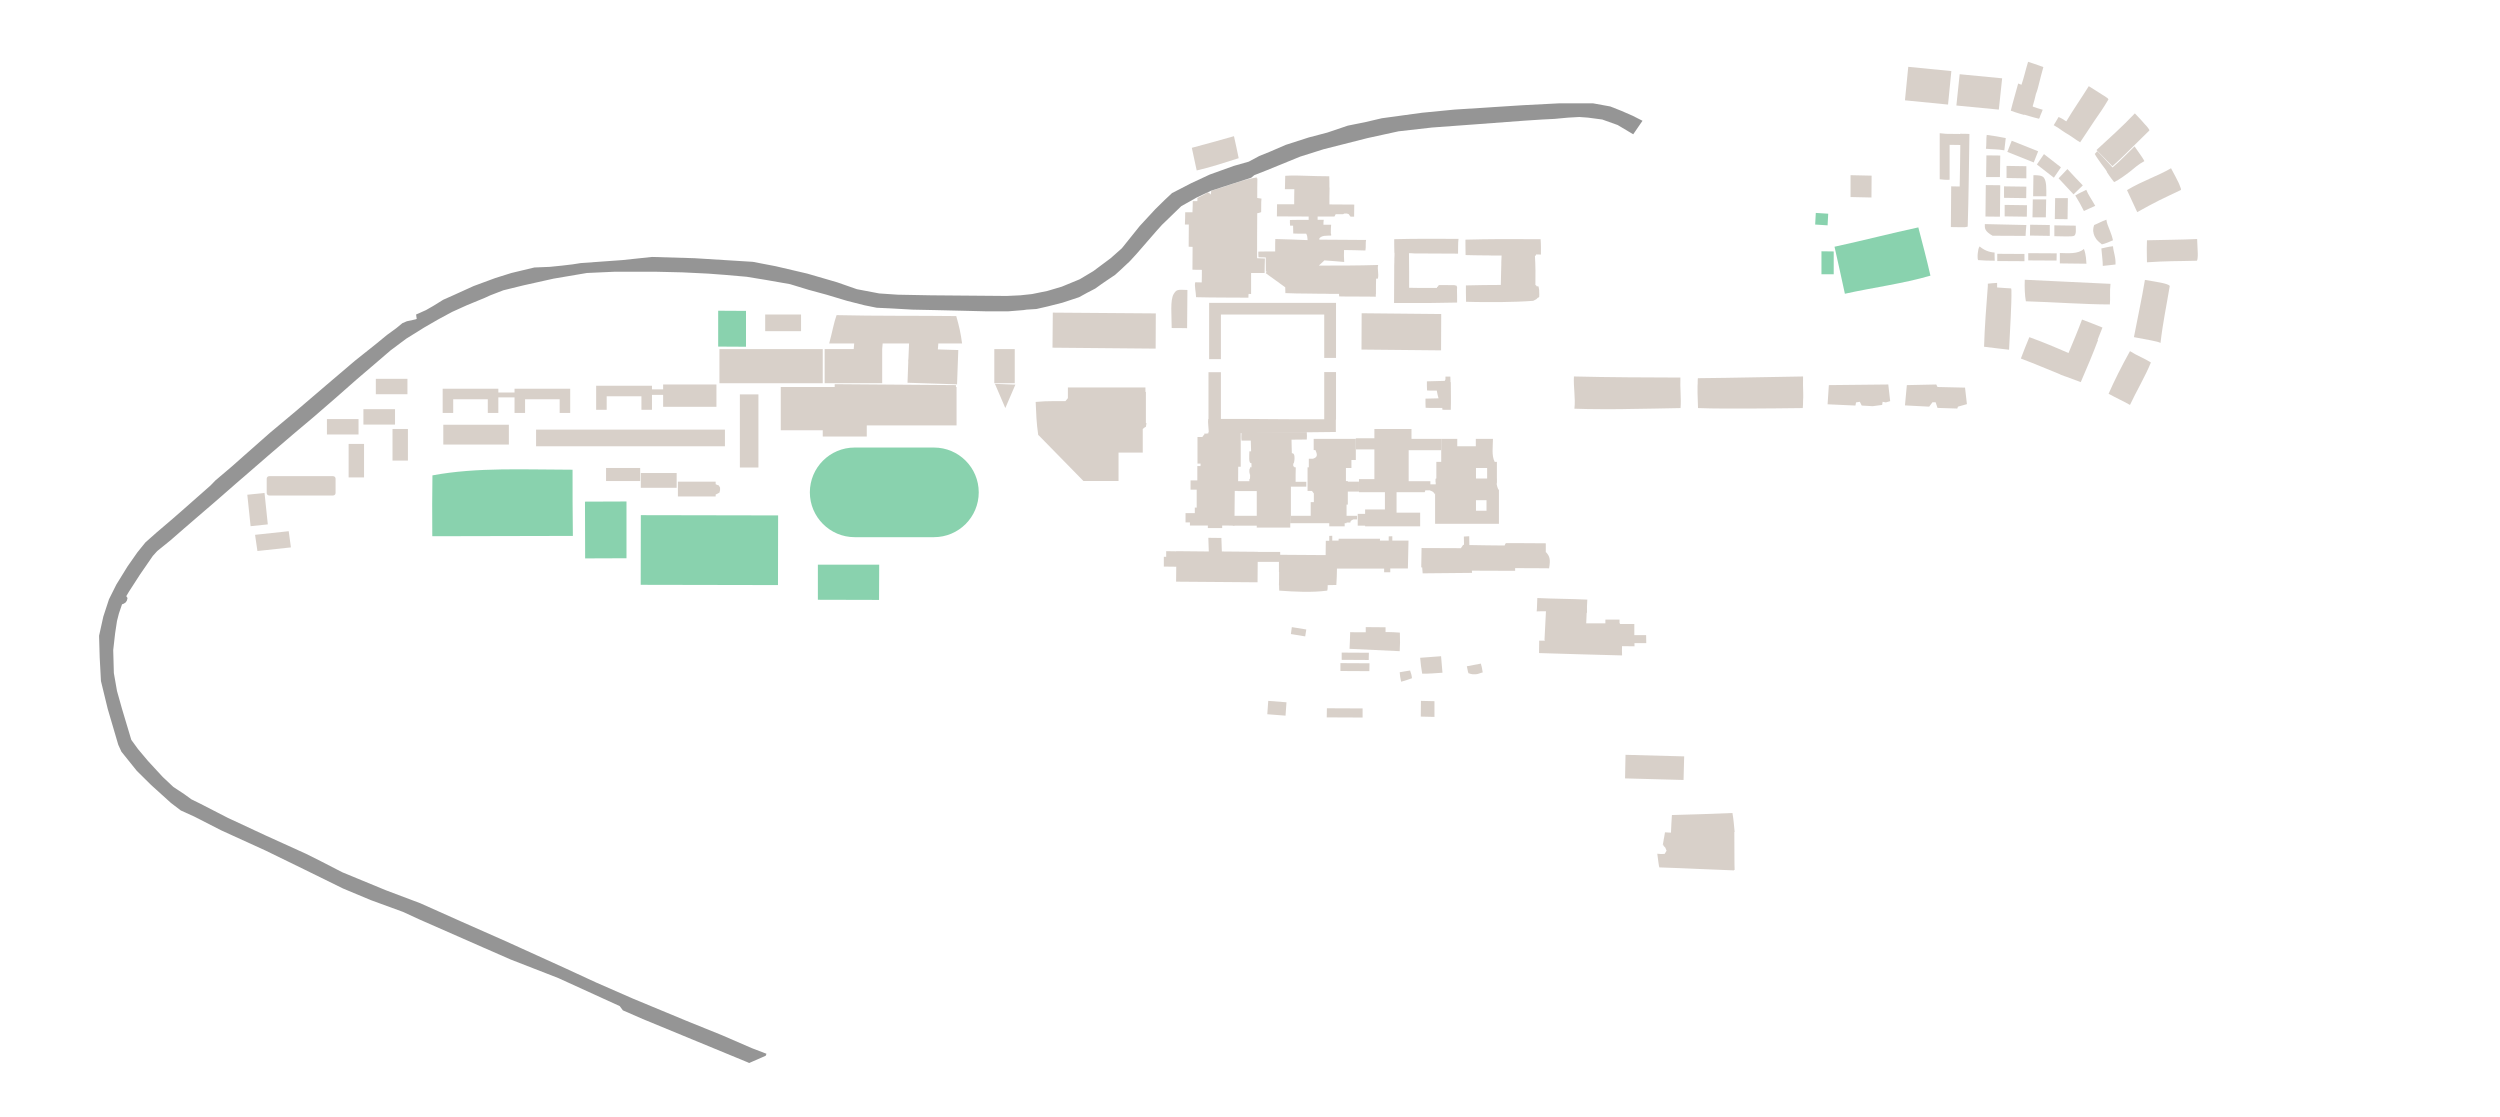 <?xml version="1.0" encoding="utf-8"?>
<!-- Generator: Adobe Illustrator 19.0.1, SVG Export Plug-In . SVG Version: 6.00 Build 0)  -->
<svg version="1.1" xmlns="http://www.w3.org/2000/svg" xmlns:xlink="http://www.w3.org/1999/xlink" x="0px" y="0px"
	 viewBox="0 0 1589.8 710.2" style="enable-background:new 0 0 1589.8 710.2;" xml:space="preserve">
<style type="text/css">
	.st0{fill:#D8D0C9;}
	.st1{fill:#89D2AE;}
	.st2{fill:#959595;}
</style>
<g id="Brown_Boxes_1_">
	<g id="Rectangle_1">
		<g>
			<path class="st0" d="M211.8,302.8h-40.6c-0.9,0-1.6,0.7-1.6,1.6v9.1c0,0.9,0.7,1.6,1.6,1.6h40.6c0.9,0,1.6-0.7,1.6-1.6v-9.1
				C213.4,303.5,212.7,302.8,211.8,302.8z"/>
		</g>
	</g>
	<g id="Rectangle_2">
		<g>
			
				<rect x="158.3" y="313.8" transform="matrix(0.995 -0.104 0.104 0.995 -32.876 18.845)" class="st0" width="11" height="20.1"/>
		</g>
	</g>
	<g id="Rectangle_2_copy">
		<g>
			<polygon class="st0" points="183.6,337.8 162.2,340.1 163.7,350.4 185,348.1 			"/>
		</g>
	</g>
	<g id="Rectangle_3">
		<g>
			<rect x="221.7" y="282.3" class="st0" width="9.8" height="21.3"/>
		</g>
	</g>
	<g id="Rectangle_3_copy">
		<g>
			<rect x="249.6" y="272.8" class="st0" width="9.8" height="20.1"/>
		</g>
	</g>
	<g id="Rectangle_3_copy_2">
		<g>
			<rect x="231.1" y="260.2" class="st0" width="20.1" height="9.8"/>
		</g>
	</g>
	<g id="Rectangle_3_copy_3">
		<g>
			<rect x="207.9" y="266.5" class="st0" width="20.1" height="9.8"/>
		</g>
	</g>
	<g id="Rectangle_3_copy_4">
		<g>
			<rect x="239" y="240.9" class="st0" width="20.1" height="9.8"/>
		</g>
	</g>
	<g id="Rectangle_3_copy_5">
		<g>
			<rect x="281.9" y="270.1" class="st0" width="41.7" height="12.6"/>
		</g>
	</g>
	<g id="Rectangle_3_copy_7">
		<g>
			<rect x="314.6" y="249.6" class="st0" width="14.2" height="3.1"/>
		</g>
	</g>
	<g id="Rectangle_3_copy_6">
		<g>
			<rect x="340.9" y="273.2" class="st0" width="120.1" height="10.6"/>
		</g>
	</g>
	<g id="Rectangle_3_copy_8">
		<g>
			<rect x="421.7" y="244.5" class="st0" width="33.9" height="14.2"/>
		</g>
	</g>
	<g id="Rectangle_3_copy_12">
		<g>
			<rect x="412.2" y="247.6" class="st0" width="11" height="3.5"/>
		</g>
	</g>
	<g id="Rectangle_3_copy_13">
		<g>
			<rect x="457.5" y="222" class="st0" width="65.7" height="21.7"/>
		</g>
	</g>
	<g id="Rectangle_3_copy_14">
		<g>
			<rect x="486.6" y="200" class="st0" width="22.8" height="10.6"/>
		</g>
	</g>
	<g id="Rectangle_3_copy_16">
		<g>
			<path class="st0" d="M596.7,218.4c5,0,10.1,0,15.1,0c-0.9-6.8-1.8-10.7-3.7-17.4c-23.5-0.3-51.4,0-76.1-0.6
				c-1.7,4.6-2.7,10.6-4.7,18c5.3,0,10.6,0,15.9,0l-0.3,3.6h-18.5v21.7H561V222h0l0.3-3.6c5.6,0,11.2,0,16.8,0l-0.3,6.9l0,0
				l-0.1,2.4l-0.2,2.1l0.1,0l-0.5,13.6l31.5,1l0.8-21.8l-13-0.4L596.7,218.4z"/>
		</g>
	</g>
	<g id="Rectangle_3_copy_27">
		<g>
			<rect x="632.3" y="222" class="st0" width="13" height="21.7"/>
		</g>
	</g>
	<g id="Rectangle_3_copy_28">
		<g>
			<polygon class="st0" points="669.5,198.8 669.3,221.1 734.9,221.7 735,199.3 			"/>
		</g>
	</g>
	<g id="Rectangle_19">
		<g>
			<path class="st0" d="M849.6,266.5v-29.9h-7.5v30c-21.8,0.2-43.9-0.3-65.7-0.2v-29.7h-7.9v29.8c-0.1,0-0.1,0-0.2,0
				c-0.3,1.9,0.4,6.5,0.4,9.2c26.9-0.4,53.9-0.7,80.8-1c0-1.4,0-2.7,0-4.1h0v-3.4C849.6,266.9,849.6,266.7,849.6,266.5
				C849.6,266.5,849.6,266.5,849.6,266.5z M776.4,200h65.7v27.6h7.5v-35h-80.7v35.8h7.5V200z"/>
		</g>
	</g>
	<g id="Rectangle_3_copy_53">
		<g>
			<polygon class="st0" points="1274.4,118.5 1274.4,125.8 1288.5,126 1288.6,118.7 			"/>
		</g>
	</g>
	<g id="Rectangle_3_copy_74">
		<g>
			<polygon class="st0" points="1270.1,161.4 1270.1,166 1287.4,166.1 1287.4,161.5 			"/>
		</g>
	</g>
	<g id="Rectangle_3_copy_78">
		<g>
			<path class="st0" d="M1268.4,160.6c-3.7-0.2-7-1.7-9.5-3.9c-0.8,1-1,2.7-1.2,4.4c0,0.4-0.1,0.9-0.1,1.3c0,0.4,0,0.8,0,1.2
				c0,0.7,0.1,1.4,0.3,1.8c3.2,0.3,6.9,0.4,10.6,0.4C1268.4,164.1,1268.4,162.4,1268.4,160.6z"/>
		</g>
	</g>
	<g id="Rectangle_3_copy_75">
		<g>
			<polygon class="st0" points="1289.8,161 1289.8,165.6 1307.8,165.7 1307.9,161.1 			"/>
		</g>
	</g>
	<g id="Rectangle_3_copy_77">
		<g>
			<path class="st0" d="M1325.2,158.3c-3.7,3.4-10.1,2.7-15.3,2.6c0,2.2,0,4.4,0,6.6c2.6,0,5.3,0.1,8,0.1c2.8,0,5.7,0.1,8.9,0.1
				C1326.6,165.5,1326.7,162.4,1325.2,158.3z"/>
		</g>
	</g>
	<g id="Rectangle_3_copy_62">
		<g>
			<polygon class="st0" points="1276,105.5 1276,113.2 1288.6,113.4 1288.6,105.7 			"/>
		</g>
	</g>
	<g id="Rectangle_3_copy_79">
		<g>
			<polygon class="st0" points="1176.8,111.4 1176.8,125.3 1190.1,125.6 1190.2,111.7 			"/>
		</g>
	</g>
	<g id="Rectangle_3_copy_81">
		<g>
			<path class="st0" d="M1246.6,85c0,0.1,0,0.1,0,0.2l-9.1-0.1c-1.3-0.1-2.7-0.3-4-0.4c0,9.8,0,19.5,0,29.3c2.1,0.2,4.2,0.5,6.3,0.3
				c0-7.2,0-14.7,0-22.2l6.8,0.1c-0.1,8.7-0.2,17.5-0.4,26.4l-5.4-0.1l-0.2,25.9l6.9,0.1l0,0c1.3,0.1,2.5,0,3.8-0.4
				c0.6-19.1,0.8-38.5,1.1-58.9C1250.4,85,1248.4,85.2,1246.6,85z"/>
		</g>
	</g>
	<g id="Rectangle_3_copy_63">
		<g>
			<polygon class="st0" points="1279.3,89.5 1276.5,96.6 1293.3,103.3 1296.1,96.2 			"/>
		</g>
	</g>
	<g id="Rectangle_3_copy_64">
		<g>
			<path class="st0" d="M1263.4,85.8c-0.4,1.9-0.1,6.6-0.5,8.8c3.9,0.4,7.2,0.2,11.7,1c0.3-2.5,0.6-5.2,0.9-7.8
				C1271.5,87,1267.5,86.3,1263.4,85.8z"/>
		</g>
	</g>
	<g id="Rectangle_3_copy_58">
		<g>
			<polygon class="st0" points="1262.8,117.7 1262.6,137.7 1271.8,137.8 1272,117.8 			"/>
		</g>
	</g>
	<g id="Rectangle_3_copy_83">
		<g>
			<path class="st0" d="M1337,208.3c-4.2-1.7-8.7-3.5-13-5.1c-2.7,7.3-5.7,14.3-8.6,21.3c-8.2-3.6-16.6-7.1-24.9-10.1
				c-1.8,4.4-3.7,9-5.4,13.6c8.6,3.2,16.9,6.8,25.1,10.1c0,0,0,0.1,0,0.1c1.1,0.4,2.1,0.8,3.2,1.2c0,0,0.1,0,0.1,0l0,0
				c3.2,1.2,6.5,2.4,9.7,3.6c3.8-8.8,7.7-17.9,11-26.8c-0.1,0-0.2-0.1-0.3-0.1C1335,213.4,1336,210.9,1337,208.3z"/>
		</g>
	</g>
	<g id="Rectangle_3_copy_65">
		<g>
			<polygon class="st0" points="1263.2,98.8 1263,112.6 1271.8,112.6 1272,98.9 			"/>
		</g>
	</g>
	<g id="Rectangle_3_copy_66">
		<g>
			<path class="st0" d="M1364,178c-2,12.1-4.7,24.3-7,36.4c7.7,1.5,15.6,2.7,16.9,3.7c0.8-6.9,1.8-12.9,2.7-18.1
				c0.9-5.4,1.9-10.2,3.2-18.2C1378.5,180.2,1371.6,179.3,1364,178z"/>
		</g>
	</g>
	<g id="Rectangle_3_copy_68">
		<g>
			<path class="st0" d="M1397.6,161c-0.1-2.4-0.3-5.6-0.4-9c-10.5,0.5-21.3,0.5-31.9,0.8c-0.3,7.1,0.1,13.1,0,14
				c5.8-0.4,11-0.6,15.7-0.7c4.8-0.1,9.1-0.1,16-0.3c0.3-0.3,0.4-0.9,0.5-1.7c0-0.4,0.1-0.9,0.1-1.4c0-0.3,0-0.5,0-0.8
				C1397.6,161.6,1397.6,161.3,1397.6,161z"/>
		</g>
	</g>
	<g id="Rectangle_3_copy_69">
		<g>
			<path class="st0" d="M1386.9,120.2c0-0.3-0.1-0.6-0.3-1c-0.1-0.4-0.3-0.8-0.5-1.3c-0.1-0.2-0.2-0.5-0.3-0.8
				c-0.1-0.3-0.3-0.6-0.4-0.9c-1.1-2.3-2.9-5.7-4.8-9.2c-8.5,5-17.8,7.8-28,13.9c3,6.6,6.2,13.2,6.5,14c5.1-2.8,9.9-5.5,14-7.5
				c4.3-2.2,8.1-3.8,13.8-6.6c0-0.1,0-0.2,0-0.3C1387,120.5,1387,120.3,1386.9,120.2z"/>
		</g>
	</g>
	<g id="Rectangle_3_copy_70">
		<g>
			<path class="st0" d="M1366.8,82.6c0-0.1-0.1-0.2-0.2-0.3c-0.1-0.2-0.3-0.5-0.5-0.8c-0.2-0.3-0.5-0.6-0.8-1
				c-0.2-0.2-0.3-0.4-0.5-0.6c-0.2-0.2-0.4-0.4-0.6-0.6c-1.6-1.8-3.8-4.4-6.6-7.2c-7.9,8.4-16.4,15.9-24.4,23.3
				c5.1,5.1,9.4,9.6,10.1,10.3c4.5-3.9,8.4-7.9,11.9-11.3c3.6-3.5,7.1-7,11.6-11.4C1366.8,82.8,1366.8,82.8,1366.8,82.6z"/>
		</g>
	</g>
	<g id="Rectangle_3_copy_76">
		<g>
			<path class="st0" d="M1292.9,66.6c0.6-2,1.2-4.2,1.8-6.9c0.9-2.1,1.4-4.4,2-6.7c0.8-3,1.5-6.3,2.7-10.3c0,0-0.1-0.1-0.1-0.1
				c-0.1,0-0.1-0.1-0.2-0.1c-0.2-0.1-0.4-0.1-0.6-0.2c-0.3-0.1-0.5-0.2-0.9-0.3c-0.2-0.1-0.4-0.1-0.5-0.2c-0.2-0.1-0.4-0.1-0.6-0.2
				c-1.7-0.5-4.3-1.6-6.8-2.3c-1.7,5.6-2.7,10.3-4.2,14.6c-0.7-0.3-1.4-0.6-2.1-0.8c-1.8,6.8-3.4,11.8-4.7,17.3
				c4.1,1.5,8.4,2.7,8.5,2.7c0-0.1,0.1-0.2,0.1-0.2c1.2,0.4,2.4,0.7,3.7,1.1c1.6,0.4,3.2,1,5.6,1.5c0,0,0.1-0.1,0.1-0.1
				c0,0,0.1-0.1,0.1-0.1c0.1-0.1,0.1-0.2,0.2-0.4c0.1-0.1,0.1-0.3,0.2-0.5c0-0.1,0.1-0.2,0.1-0.3c0-0.1,0.1-0.2,0.1-0.4
				c0.4-1,1.1-2.5,1.6-3.9c-2.4-0.7-4.4-1.3-6.3-2C1292.6,67.5,1292.7,67,1292.9,66.6z"/>
		</g>
	</g>
	<g id="Rectangle_3_copy_73">
		<g>
			<path class="st0" d="M1340.6,62.9c-0.1-0.1-0.1-0.2-0.2-0.3c-0.2-0.2-0.4-0.4-0.8-0.6c-0.3-0.2-0.7-0.5-1.1-0.8
				c-0.2-0.1-0.4-0.3-0.7-0.4c-0.2-0.2-0.5-0.3-0.8-0.5c-2.1-1.3-5.4-3.5-8.7-5.5c-4.6,7.4-9.9,15-14.3,22.4
				c-1.6-1.1-3.2-2.1-4.9-2.8c-1.4,2.5-3,5-3.1,5.2c2.1,1.2,3.9,2.4,5.4,3.5c1.4,0.9,2.8,1.9,4.6,2.9c3.5,2.4,6.3,4.3,6.8,4.5
				c3.3-4.8,6.3-9.6,9.1-13.7c2.8-4.1,5.8-8.2,8.9-13.6C1340.7,63.1,1340.7,63,1340.6,62.9z"/>
		</g>
	</g>
	<g id="Rectangle_3_copy_72">
		<g>
			<path class="st0" d="M1363.6,102.5c0,0,0-0.1,0-0.1c0-0.1,0-0.2-0.1-0.2c-0.1-0.2-0.2-0.4-0.3-0.6c-0.1-0.2-0.3-0.5-0.5-0.8
				c-0.1-0.2-0.2-0.3-0.3-0.5c-0.1-0.2-0.2-0.4-0.4-0.6c-1.1-1.5-2.6-3.9-4.6-6.6c-4.2,4-8.7,8.9-14,13.4c-2.3-2.5-5.8-6.5-9.7-10.4
				c-0.9,1-1.3,1.6-1.6,1.8c0.8,1.6,2.8,4.3,4.1,6.2c1.3,1.9,2.7,3.3,3.7,5.2c0,0-0.1,0.1-0.1,0.1c2.3,3.6,4.3,6,4.6,6.4
				c3.1-1.4,7.1-4.4,10-6.6C1357.4,106.8,1359.8,104.5,1363.6,102.5C1363.6,102.6,1363.6,102.6,1363.6,102.5z"/>
		</g>
	</g>
	<g id="Rectangle_3_copy_67">
		<g>
			<path class="st0" d="M1354.5,223.3c-5.4,9.7-10.1,19.1-13.6,27.1c4.7,2.6,9,4.5,13.6,7.1c3.7-8,9.9-18.5,13.3-27
				C1363.7,227.9,1359,226.2,1354.5,223.3z"/>
		</g>
	</g>
	<g id="Rectangle_3_copy_59">
		<g>
			<polygon class="st0" points="1306.9,126 1306.7,139.3 1314.8,139.4 1315,126 			"/>
		</g>
	</g>
	<g id="Rectangle_3_copy_60">
		<g>
			<polygon class="st0" points="1292.7,126.8 1292.5,138.2 1301,138.2 1301.2,126.8 			"/>
		</g>
	</g>
	<g id="Rectangle_3_copy_61">
		<g>
			<path class="st0" d="M1299.8,113.1c-1.1-1.6-3.9-1.7-6.7-1.7c-0.1,4.5-0.1,8.9-0.2,13.4c2.8,0,5.6,0,8.4,0
				C1301.3,120.4,1301.5,115.3,1299.8,113.1z"/>
		</g>
	</g>
	<g id="Rectangle_3_copy_54">
		<g>
			<polygon class="st0" points="1274.8,130.3 1274.8,137.6 1288.9,137.8 1289,130.5 			"/>
		</g>
	</g>
	<g id="Rectangle_3_copy_71">
		<g>
			<path class="st0" d="M1342.1,180.5c-17.1-0.7-35.8-1.8-54.5-2.6c-0.2,4.4,0,10.3,0.7,13.7c17.1,0.5,37.6,2,53.4,2
				C1342.1,189.6,1341.5,185.9,1342.1,180.5z"/>
		</g>
	</g>
	<g id="Rectangle_3_copy_80">
		<g>
			<path class="st0" d="M1279.1,184.1c0,0-0.1,0-0.1,0c0-0.2,0-0.5-0.1-0.7c-2.8-0.1-5.9-0.4-8.9-0.6c0-1,0-1.9,0-2.9
				c-1.9,0.1-4.4,0.3-5.9,0.5c0,0.5,0,1,0,1.5c0,0,0,0,0,0c-0.9,11.2-2.1,27.4-2.4,38.6c4.9,0.7,9.5,1.1,15.9,1.9
				C1278.2,208.8,1279.3,194,1279.1,184.1z"/>
		</g>
	</g>
	<g id="Rectangle_3_copy_55">
		<g>
			<polygon class="st0" points="1291,142.9 1290.9,149.8 1303.5,150 1303.5,143.1 			"/>
		</g>
	</g>
	<g id="Rectangle_3_copy_57">
		<g>
			<path class="st0" d="M1262.2,142.5c0,0.3,0,0.6,0,0.9c0,0.3,0,0.6,0,0.9c0,0.6,0.2,1.2,0.5,1.8c0.6,1.2,2,2.4,4.4,3.8
				c4.1,0.1,12.2,0,21,0.1c0.1-2.3,0.3-4.6,0.5-6.9C1279.8,142.9,1271,142.7,1262.2,142.5z"/>
		</g>
	</g>
	<g id="Rectangle_3_copy_56">
		<g>
			<path class="st0" d="M1320,143.5c-4.6-0.1-9.1-0.1-13.6-0.2c0,2.3,0,4.6,0,6.9c4.5,0,11.3,0.5,12.7-0.3
				C1320.5,148.6,1320,145.8,1320,143.5z"/>
		</g>
	</g>
	<g id="Rectangle_3_copy_46">
		<g>
			<polygon class="st0" points="1213.5,42.5 1211.4,63.8 1238.8,66.5 1240.9,45.2 			"/>
		</g>
	</g>
	<g id="Rectangle_3_copy_47">
		<g>
			<polygon class="st0" points="1246.2,47.2 1244.1,67.1 1271.1,69.7 1273.2,49.8 			"/>
		</g>
	</g>
	<g id="Rectangle_3_copy_48">
		<g>
			<polygon class="st0" points="1299.8,98 1295.3,104.6 1306.1,113 1310.6,106.4 			"/>
		</g>
	</g>
	<g id="Rectangle_3_copy_49">
		<g>
			<path class="st0" d="M1314.7,107.5c-1.9,2-3.7,3.9-5.6,5.9c3.1,3.4,6.4,6.9,9.5,10.2c1.9-1.9,3.9-3.8,5.9-5.7
				C1321,114.3,1317.8,110.9,1314.7,107.5z"/>
		</g>
	</g>
	<g id="Rectangle_3_copy_50">
		<g>
			<path class="st0" d="M1326.7,120.7c-2.3,1.2-4.9,2.3-7,3.6c2.3,3.7,4,6.9,5.5,9.9c2.1-1.1,4.5-2,7.2-3.3
				C1330.2,126.9,1327.9,123.8,1326.7,120.7z"/>
		</g>
	</g>
	<g id="Rectangle_3_copy_51">
		<g>
			<path class="st0" d="M1345.3,166.7c0-0.5-0.1-1.1-0.1-1.6c-0.1-1-0.3-2-0.5-3c-0.4-1.9-0.9-3.7-1-5.5c-2.8,0.2-5.2,1-7.4,1.4
				c0.4,4.7,0.9,8,0.9,11.1c1.9-0.3,5.7-0.5,8.1-0.9c0-0.3,0-0.6,0-0.8C1345.3,167.3,1345.3,167,1345.3,166.7z"/>
		</g>
	</g>
	<g id="Rectangle_3_copy_52">
		<g>
			<path class="st0" d="M1343.5,152.1c-0.1-0.3-0.1-0.5-0.2-0.8c-0.2-0.5-0.3-1.1-0.5-1.7c-0.4-1.1-0.8-2.2-1.2-3.3
				c-0.9-2.2-1.9-4.5-2.1-6.6c-3,1-5.4,2.5-7.8,3.4c-0.4,1.2-0.6,2.2-0.6,3.1c0,0.1,0,0.2,0,0.3c0,0.1,0,0.2,0,0.3
				c0,0.2,0,0.4,0.1,0.6c0.1,0.4,0.1,0.8,0.2,1.2c0.4,1.5,1.1,2.6,1.7,3.5c1.4,1.8,2.9,2.6,3.5,3.3c1.8-0.3,5.3-1.8,7.1-2.6
				C1343.6,152.6,1343.6,152.4,1343.5,152.1z"/>
		</g>
	</g>
	<g id="Rectangle_3_copy_44">
		<g>
			<path class="st0" d="M746.4,186.9c-2.4,3.9-1.3,13.6-1.3,21.7c3.3,0,6.5,0,9.8,0.1c0.1-8.1,0.1-16.2,0.2-24.3
				C748.7,184.1,748.2,184.1,746.4,186.9z"/>
		</g>
	</g>
	<g id="Rectangle_3_copy_42">
		<g>
			<polygon class="st0" points="865.9,199.2 865.8,222.3 916.4,222.8 916.5,199.7 			"/>
		</g>
	</g>
	<g id="Rectangle_6">
		<g>
			<path class="st0" d="M831,279.5c0.1-1.5,0.2-3.1,0-4.7c-3.3,0-6.6,0-9.8,0l0,0l-4.1,0c-0.4,0-0.7,0-1.1,0c0,0,0,0,0,0
				c-1.7,0-3.5,0-5.2,0c-2.4,0-4.9,0-7.3,0c0,0,0,0,0,0c-4.7,0-9.3,0-14,0c-0.1,1.8-0.2,3.6,0,5.4c2,0,3.9,0,5.9,0l0.2,6.8
				c-0.4,0-0.7,0-1.1,0c0,2.7-0.7,7.9,1.3,7.5l0.1,3.3c0,0,0,0,0,0l-0.2-0.9h-0.4l-0.8,1.7v1.7l0.4,1.7l0.1-0.2
				c0,0.8-0.1,1.7-0.1,2.6l-0.4,0.3v1.3H787v6.3h12.2V328h-15v6.3h15v1.2h21.3v-2.8h0.4v-23.2h9.8v-3.1h-6.8c0-3.1,0-6.2,0.1-9.2
				c-0.3,0-0.5,0-0.8,0v-0.2l-0.8-0.6v-1.7c0.1,0,0.2,0,0.3,0c0.2-0.5,0.3-1.1,0.4-1.8c0-0.3,0.1-0.7,0.1-1c0-0.3,0-0.7,0-1
				c0-1.3-0.3-2.3-1-2.6c-0.2,0-0.5,0-0.7-0.1l-0.2-8.6C824.5,279.5,827.8,279.5,831,279.5z"/>
		</g>
	</g>
	<g id="Rectangle_9">
		<g>
			<path class="st0" d="M857.1,320.9v-8.3h7.1v-6.3h-7.1v-0.4h-1.2v-8.3h3.5v-5.1h2.8v-13.4h-26.8v7.1h1.1c1,2.4,1.9,4.4-1.5,5.5
				c0.7,0,1.3,0,2,0v0h-4.7v5.5h-0.8v15h2.8l1.2,1.6v5.5h-2v8.7h-12.6v4.7h24.4v2h9.8v-2h1.2v-0.4h2.4c0-0.7,0.3-1.4,2-2h2.3V328
				h-6.7v-7.1H857.1z"/>
		</g>
	</g>
	<g id="Rectangle_10_copy_2">
		<g>
			<path class="st0" d="M916.5,286.2v-7.1h-18.9v-6.3H874v5.9h-11.8v7.1H874v18.9h-9.8v8.3h16.5v11h-12.6v2.8h-4.7v7.5h4.7v0.4h35
				V326h-15v-13H906c0.2-0.4,0.3-0.8,0.4-1.2h3.1v0.2c1.4,0.4,2.1,0.8,3,2.3c0.4-0.5,0.6-1.1,0.8-1.8c0.1-0.3,0.1-0.7,0.2-1
				c0-0.2,0-0.3,0-0.5c0-0.2,0-0.3,0-0.4c0-1.2-0.3-1.9-0.3-2.6h-3.6v-2h-13.8v-19.7H916.5z"/>
		</g>
	</g>
	<g id="Rectangle_14">
		<g>
			<rect x="913" y="304.3" class="st0" width="38.6" height="2.4"/>
		</g>
	</g>
	<g id="Rectangle_16_copy">
		<g>
			<path class="st0" d="M952.9,311.4c-0.7-1.4-1-2.7-1.2-3.9h0.2v-13.8h-1.4c-2.1-4-1.1-9.8-1.1-14.6h-10.9v4.7h-11.8v-4.7h-10.2
				v14.6h-3.1v11H913v6.7h-0.4v21.7h40.6v-21.7H952.9z M938.6,297.6h7.1v7.1h-7.1V297.6z M945.3,324.8h-6.7v-6.7h6.7V324.8z"/>
		</g>
	</g>
	<g id="Rectangle_3_copy_84">
		<g>
			<path class="st0" d="M799.4,164.2c0-9.5,0-19,0.1-28.6c0.8-0.1,1.6-0.3,2.5-0.7c0.1-2.3-0.1-5.9,0.2-8.6c-1-0.2-1.9-0.3-2.7-0.4
				c0-4.1,0-8.2,0.1-12.4c-0.1,0-0.3,0-0.4,0c0-0.2,0-0.4,0-0.7c-2.6,0.5-5.9,1.1-8.6,2c-6.3,1.8-12.8,4.3-20.4,6.5
				c0,0.8-0.1,1.7-0.3,2.5c-0.3-0.6-0.9-1.1-2-1.5c-0.3,0.5-3.5,2.1-6.5,3.6c0.1,0.7,0.1,1.3,0,2c-1,0-1.9,0-2.9,0
				c0,2.3-0.1,4.7-0.2,7.1c-1.5,0-3,0-4.6,0c0,2.6-0.1,5.2-0.2,7.8c0.8,0,1.7,0,2.5,0c0,4.6-0.1,9.4-0.1,14.1c0.8,0,1.7,0.1,2.5,0.1
				c0,4.8-0.1,9.6-0.1,14.5c2,0.1,4,0.1,6,0.1c0,2.7,0,5.3-0.1,8c-1.4,0-2.8-0.1-4.1-0.1c-0.7,1.9,0.5,6.7,0.5,9.5
				c11.3,0.3,22.5,0.2,33.3,0.3c0-0.8,0-1.6,0.1-2.4c0.5,0,1.1,0,1.6,0.1c0-4.5,0-8.9,0-13.4c1.2,0,2.4,0,3.6,0c0.1,0,0.2,0,0.3,0v0
				c1.6,0,3.2,0,4.7,0c0-3,0.1-6.1,0.2-9.2C802.7,164.4,801.1,164.2,799.4,164.2z"/>
		</g>
	</g>
	<g id="Rectangle_3_copy_43">
		<g>
			<path class="st0" d="M784.7,86.6c-8.9,2.5-17.9,5.1-26.8,7.4c1,4.7,2,9.5,3.1,14.4c9.3-2.1,18-5.1,26.7-7.8
				C786.8,95.9,785.7,91.3,784.7,86.6z"/>
		</g>
	</g>
	<g id="Rectangle_3_copy_82">
		<g>
			<path class="st0" d="M1068.6,240.1c-21.9-0.1-44.3-0.1-67.7-0.7c-0.4,6.9,1.1,13.7,0.3,20.5c5.6,0.2,11.1,0.3,16.7,0.3
				c2.8,0,5.6,0,8.4,0c2.8,0,5.6,0,8.4-0.1c11.2-0.1,22.6-0.4,34-0.6C1069.2,253.4,1068.3,246.7,1068.6,240.1z"/>
		</g>
	</g>
	<g id="Rectangle_3_copy_85">
		<g>
			<path class="st0" d="M1146.7,250.1c-0.1-3.4-0.2-7-0.1-10.7c-21.4,0.3-43.5,0.9-66.9,1.1c-0.1,0.8-0.1,1.6-0.1,2.4s0,1.6-0.1,2.4
				c0,0.4,0,0.8,0,1.2c0,0.4,0,0.8,0,1.2c0,0.8,0,1.6,0,2.4c0.1,3.2,0.2,6.3,0.3,9.4c5.5,0.2,11.1,0.3,16.6,0.3c1.4,0,2.8,0,4.1,0
				s2.8,0,4.2,0c2.8,0,5.5,0,8.3,0c11.1,0,22.3-0.2,33.4-0.3c0.2-1.5,0.2-3,0.2-4.6C1146.8,253.5,1146.7,251.8,1146.7,250.1z"/>
		</g>
	</g>
	<g id="Rectangle_3_copy_90">
		<g>
			<path class="st0" d="M922.6,243c-0.1,0-0.1,0-0.2,0c0-0.1,0-0.1,0-0.2c0-0.2,0-0.4,0-0.6c0,0,0,0,0,0c0-0.9-0.1-1.8-0.1-2.7
				c-0.1,0-0.3,0-0.4,0c-0.1,0-0.3,0-0.4,0c-0.1,0-0.1,0-0.2,0c-0.1,0-0.1,0-0.2,0c-0.1,0-0.3,0-0.4,0c-0.5,0-1,0-1.5,0
				c0,0.4,0,0.8,0,1.1c0,0.1,0,0.2,0,0.3c0,0.1,0,0.2,0,0.2c0,0.2-0.1,0.3-0.1,0.4c0,0.1-0.1,0.3-0.2,0.4c-0.1,0.1-0.1,0.2-0.2,0.3
				c0,0,0,0,0,0c-3.6,0.1-7.4,0.2-11.3,0.3c0,0.2,0,0.5,0,0.7c0,0.2,0,0.5,0,0.7c0,0.1,0,0.2,0,0.4c0,0.1,0,0.2,0,0.4
				c0,0.2,0,0.5,0,0.7c0,1,0.1,1.9,0.1,2.9c1.2,0.1,2.5,0.1,3.7,0.1c0.3,0,0.6,0,0.9,0c0.3,0,0.6,0,0.9,0c0.2,0,0.5,0,0.7,0
				c0,0.2,0.1,0.4,0.1,0.6c0,0.2,0.1,0.3,0.1,0.5c0,0.2,0.1,0.3,0.1,0.5c0.1,0.3,0.2,0.7,0.2,1c0.2,0.8,0.4,1.5,0.6,2.3
				c-2.7,0.1-5.4,0.1-8.3,0.2c0,0.2,0,0.5,0,0.7c0,0.2,0,0.5,0,0.7c0,0.1,0,0.2,0,0.4c0,0.1,0,0.2,0,0.4c0,0.2,0,0.5,0,0.7
				c0,1,0.1,1.9,0.1,2.9c1.2,0.1,2.5,0.1,3.7,0.1c0.3,0,0.6,0,0.9,0c0.3,0,0.6,0,0.9,0c0.6,0,1.2,0,1.9,0c1.1,0,2.1,0,3.2,0
				c0,0.4,0,0.8,0,1.1c0.4,0,0.8,0.1,1.2,0.1c0.4,0,0.9,0,1.3,0c0.9,0,1.9,0,2.9,0C922.8,255,922.6,249.2,922.6,243z M917.3,248.5
				c0,0.1,0,0.1,0,0.2C917.3,248.5,917.3,248.5,917.3,248.5C917.3,248.4,917.3,248.4,917.3,248.5
				C917.3,248.4,917.3,248.4,917.3,248.5z"/>
		</g>
	</g>
	<g id="Rectangle_3_copy_93">
		<g>
			<path class="st0" d="M976.8,161.8c1,0,2.1,0,3.1,0.1c0-3.1,0.1-6.2-0.2-9.8c-1.5,0-3.9,0-6.4,0c-13.1-0.1-26.3-0.1-41.4,0.3
				c-0.1,2.3,0.1,6,0.1,9.8c3.8,0.1,7.6,0.2,11.3,0.2c1.9,0,3.7,0,5.6,0.1c1.9,0,3.7,0,5.6,0c0.1,0,0.3,0,0.4,0
				c0,0.7-0.1,1.4-0.1,2.1c-0.1,1.3-0.1,2.5-0.1,3.8c0,1.3-0.1,2.5-0.1,3.8c-0.1,3-0.1,6-0.2,9c-7.1,0-14.4,0.1-22.2,0.3
				c0,0.6,0,1.3,0,2.1c0,0.8,0,1.6,0,2.5c0,1.8,0.1,3.8,0.1,5.8c3.8,0.1,7.5,0.2,11.2,0.2c1.8,0,3.7,0,5.5,0c1.8,0,3.6,0,5.4,0
				c7.2-0.1,14.2-0.3,20.6-0.8c1.6-0.7,2.4-1.2,2.8-1.9c0,0,0.1,0,0.1,0c0.3-0.1,0.6-0.2,0.9-0.6c0.1-1.1,0.1-2.2,0-3.3
				c0-0.3,0-0.5,0-0.8c0-0.3,0-0.5-0.1-0.8c-0.1-0.5-0.2-1.1-0.3-1.7c-0.1-0.1-0.3-0.1-0.5-0.1c-0.2,0-0.4-0.1-0.7-0.1
				c-0.1,0-0.1,0-0.2,0c0-0.2-0.1-0.5-0.1-0.7c-0.2,0-0.3,0-0.5,0c0.1-6,0.1-12.1-0.3-18.6c0.1,0,0.2,0,0.3,0
				C976.8,162.3,976.8,162,976.8,161.8z"/>
		</g>
	</g>
	<g id="Rectangle_4">
		<g>
			<path class="st0" d="M902.1,161.2c1.7,0,3.4,0,5,0c6.7,0,13.4,0.1,20.1,0.1c0.1-3.5-0.1-6.4,0.3-9.4c-13,0-26-0.2-40.9,0.2
				c-0.1,2.1,0.1,5.3,0.1,8.7c0,0,0.1,0,0.1,0c0,1.2,0,2.3-0.1,3.5c0,1.6,0,3.2-0.1,4.7c0,1.6,0,3.1,0,4.7c0,6.3-0.1,12.5-0.1,18.7
				c0,0,0,0,0,0c0,0.1,0,0.2,0,0.3c3.1,0,6.1,0,9.2,0c0.1,0,0.1,0,0.2,0c0,0,0,0,0,0c9.7,0,19.7,0,30.7-0.3c0.1-2.1-0.1-5.6-0.1-9.1
				c-0.6,0-1.2,0-1.8,0v0h2l-0.4-1.6l-1.6-0.4H915l-0.9,1.2h-0.3v0.6c-0.7,0-1.5,0-2.2,0c-1.7,0-3.3,0-4.9,0c-3.5,0-7.1,0-10.6-0.1
				c0-7.1,0-14.3-0.1-22c0.4,0,0.7,0,1.1,0C898.7,161.2,900.4,161.2,902.1,161.2z"/>
		</g>
	</g>
	<g id="Rectangle_3_copy_88">
		<g>
			<path class="st0" d="M848.4,137.8h10.2l0,0L848.4,137.8L848.4,137.8z M876.4,168.5c-12.4,0.4-24.6,0.4-37.6,0.4c0,0,0-0.1,0-0.1
				c0.2-0.2,0.4-0.4,0.6-0.6c0.4-0.3,0.7-0.7,1.1-1c0.6-0.5,1.2-1.1,1.7-1.6c4.2,0.3,8.4,0.6,12.6,1c-0.2-2.6-0.2-5.1-0.1-7.6
				c4.5,0.1,9,0.1,13.6,0.3c0.4-2.3,0-4.8,0.4-6.7c-9.5,0-18.8-0.2-29.7-0.2c0-0.3,0-0.5,0-0.8c0.3-0.4,0.7-0.7,1.2-1
				c0.6-0.3,1.2-0.5,1.9-0.6c1.4-0.2,2.9-0.1,4.4-0.2c0-0.1,0-0.3,0-0.5s0-0.4-0.1-0.6c0-0.1-0.1-0.3-0.1-0.4c0-2,0-3.7,0.2-5.4
				c-1.6,0-3.3,0-4.9,0c0-1.1,0-2.1,0.2-3.1c-1.3,0-2.6,0-3.9,0c0-0.7,0-1.4,0-2.1l10.7,0l0.8-1.5h4.7l0.8-0.4h1.6l1.2,0.4l0.8,1.2
				l0.4,0.4l2.2,0l0.1-7.7l-15.8-0.1c0-3.6,0-7.1,0.1-10.7c0,0,0,0-0.1,0c0-2.6,0-5.2-0.1-7.2c-2.6,0-5-0.1-7.4-0.1
				c-1.2,0-2.4-0.1-3.5-0.1c-1.2,0-2.3-0.1-3.4-0.1c-4.6-0.2-9-0.3-13.7,0c-0.1,2.5-0.1,5.5-0.2,8.5c2,0,4,0,6,0
				c-0.1,2.9-0.1,6.3-0.1,9.6l-10.9,0l-0.1,7.7l20.2,0.1c0,0.3,0,0.6,0,0.9c0,0.4,0,0.8,0,1.2c-3.8,0-7.7,0-11.9,0.1
				c-0.1,0.9,0,2.2,0.1,3.6c0.6,0,1.3,0,1.9,0c0,1.3,0.1,3.1,0.1,5c2.1,0.1,4.1,0.1,6.1,0.1c0.7,0,1.4,0,2.1,0
				c0.1,0.1,0.1,0.2,0.2,0.3c0.1,0.2,0.2,0.5,0.3,0.8c0.1,0.3,0.2,0.6,0.2,0.9c0.1,0.6,0.2,1.4,0.2,2.1c-6.4-0.3-13.2-0.5-20.5-0.7
				c-0.1,1.4-0.1,3.4-0.1,5.5c0,0.8,0,1.6,0,2.4c-3.4,0-6.9,0-10.7,0.1c-0.1,0.9,0,2.2,0.1,3.6c1.6,0,3.1,0.1,4.6,0.1
				c0,2.5,0.1,5.7,0.1,9c0.2,0,0.3,0,0.5,0c-0.2,0.3-0.4,0.6-0.6,1c1.5,1.1,2.9,2.2,4.4,3.2c0.7,0.5,1.5,1.1,2.2,1.6
				c0.7,0.5,1.5,1,2.2,1.6c1.2,0.9,2.4,1.7,3.6,2.6c0,1.2,0.1,2.5,0.1,3.7c4.9,0.2,9.8,0.3,14.6,0.3c2.4,0,4.8,0.1,7.2,0.1
				c2.4,0,4.8,0,7.2,0.1c1.7,0,3.4,0,5.1,0c0,0.5,0,1,0.1,1.6c2,0,4,0.1,5.9,0.1c1,0,2,0,2.9,0c1,0,1.9,0,2.9,0
				c3.9,0,7.7,0,11.6,0.1c0-0.6,0-1.1,0-1.6c0,0,0.1,0,0.1,0c0-0.7,0-1.4,0-2.1c0-0.1,0-0.2,0-0.3c0,0,0,0,0,0c0-2.6,0-5.1,0.1-7.5
				c0.4,0,0.7,0,1.1,0C877,174.2,875.7,171.3,876.4,168.5z M809.5,172.8C809.5,172.8,809.5,172.8,809.5,172.8
				C809.6,172.9,809.6,172.9,809.5,172.8C809.5,172.9,809.5,172.9,809.5,172.8z"/>
		</g>
	</g>
	<g id="Rectangle_3_copy_29">
		<g>
			<polygon class="st0" points="843.8,450.4 843.7,456.2 866.5,456.3 866.5,450.5 			"/>
		</g>
	</g>
	<g id="Rectangle_3_copy_30">
		<g>
			<polygon class="st0" points="852.4,421.7 852.4,426.7 870.8,426.8 870.9,421.8 			"/>
		</g>
	</g>
	<g id="Rectangle_3_copy_89">
		<g>
			<path class="st0" d="M983.2,351.2c-0.1,0-0.1,0-0.2,0c0-1.9,0-3.8,0-5.7c-8.7-0.1-17.4-0.1-25.4-0.1c-0.4,0.5-0.6,1-0.8,1.5
				c-7.5,0-14.9-0.2-22.4-0.3l-0.1-5.6l-3.4,0.2l0.1,5.3c-0.2,0-0.4,0-0.6,0c-0.1,0.2-0.5,0.9-1.4,2.1l-25-0.1l-0.2,12.3l0.6,0
				l0.3,3.8l31.4-0.3l-0.1-1.4l27.5,0.1l0-1.7c7.2,0,14.4,0,21.6,0.1C986.1,355.6,985.5,353.8,983.2,351.2z"/>
		</g>
	</g>
	<g id="Rectangle_3_copy_40">
		<g>
			<polygon class="st0" points="1033.7,480 1033.4,495 1070.6,496 1071,481 			"/>
		</g>
	</g>
	<g id="Rectangle_3_copy_39">
		<g>
			<polygon class="st0" points="821.5,398.8 820.9,403.2 830,404.7 830.7,400.3 			"/>
		</g>
	</g>
	<g id="Rectangle_3_copy_45">
		<g>
			<path class="st0" d="M1102.9,529.1c0.1,0,0.1,0,0.2,0c-0.4-3.8-0.6-7.5-1.4-12.1c-12.5,0.5-25.5,1-38.5,1.3
				c-0.3,3.8-0.4,7.4-0.6,11.2c-1.3-0.1-2.5-0.1-3.8-0.2c-0.3,1.4-0.5,2.7-0.7,4.1l-0.1,0l0,0.5c-0.2,1.2-0.4,2.4-0.6,3.5
				c0.2,0,0.4,0,0.5,0l0.2-0.6l0,0.6c-0.1,0-0.2,0-0.2,0l-0.1,0.4l1.2,1.2l0.8,2l-1.2,2l0,0l-2.2,0.1c-0.8-0.1-1.7-0.1-2.5-0.2
				c0.6,4.3,0.9,7.4,1.3,8.7c18.5,0.6,32.3,1.4,47.5,1.9c0-0.1,0-0.2,0-0.3c0.1,0,0.3,0,0.4,0C1102.9,550.2,1103,541.6,1102.9,529.1
				z"/>
		</g>
	</g>
	<g id="Rectangle_3_copy_38">
		<g>
			<polygon class="st0" points="806.5,445.7 805.9,454.2 817.5,455.1 818.1,446.6 			"/>
		</g>
	</g>
	<g id="Rectangle_3_copy_31">
		<g>
			<polygon class="st0" points="853.2,415 853.2,419.6 870.4,419.7 870.5,415.1 			"/>
		</g>
	</g>
	<g id="Rectangle_3_copy_94">
		<g>
			<path class="st0" d="M895.7,343.8l-10.3,0l0-2.8l-2.3,0.1l0,2.7l-5.6,0l0.1-1.2l-26.3,0l-0.1,1.2l-4,0l0-3.1l-1.9,0.1l0,3.1
				l-2.2,0L843,353l-28.9-0.2l0-1.8l-14.2,0l0-0.1l-22.9-0.2l-0.3-8.6l-8.3-0.1l0.3,8.7l-20.7-0.2l0,0.1l-6.4-0.1l0,3.6l-1.5,0
				l0,6.2l7.9,0.1l-0.1,9.5l51.8,0.4l0.1-13l13.5,0l0,6.4l0.1,0c0,2.8,0,5.6-0.1,8.5c0,0,0.1,0,0.1,0c0,1.2,0,2.3,0.1,3.4
				c10.1,0.7,20.5,1.3,30.5,0c0.3-0.8,0.3-2.1,0.3-3.5c1.9,0,3.7-0.1,5.5-0.1c0.3-3.3,0.3-6.8,0.4-10.4l30,0l0,2.3l3.9,0l0-2.4
				l11.2,0L895.7,343.8z"/>
		</g>
	</g>
	<g id="Rectangle_3_copy_35">
		<g>
			<polygon class="st0" points="903.6,445.7 903.5,455.7 912.2,455.9 912.2,445.9 			"/>
		</g>
	</g>
	<g id="Rectangle_3_copy_37">
		<g>
			<path class="st0" d="M896.7,426.4c-2.4,0.4-4.6,0.7-6.6,1.1c0.1,1.9,0.4,3.8,0.9,6c3-0.7,5-1.6,6.9-2.2
				C897.8,429.9,897.4,428.2,896.7,426.4z"/>
		</g>
	</g>
	<g id="Rectangle_3_copy_36">
		<g>
			<path class="st0" d="M941.7,422c-2.9,0.6-5.9,1.1-8.9,1.7c0.6,3.1,0.9,4.9,1.4,4.5c0.5,0.2,1.1,0.4,1.8,0.5
				c0.3,0.1,0.6,0.1,1,0.1c0.3,0,0.7,0,1,0c0.4,0,0.7,0,1.1-0.1c0.4-0.1,0.8-0.1,1.2-0.3c0.8-0.2,1.7-0.5,2.8-0.9
				C942.6,427.9,942.9,425.7,941.7,422z"/>
		</g>
	</g>
	<g id="Rectangle_3_copy_41">
		<g>
			<path class="st0" d="M1039.4,411l0-2l7.5,0l-0.1-5.1l-7.5,0l0-7.1l-9.1,0l0-0.4l-0.3,0l0-2.4l-9,0l0,2.4l-12.2,0l0.3-6.7
				c0.1,0,0.1,0,0.2,0c-0.1-2.7,0-5.3,0.2-8.4c-10.6-0.5-21.3-0.5-31.8-1c-0.2,2.6-0.1,6.6-0.4,8.5c2-0.1,3.9-0.1,5.9-0.1l-0.9,17.6
				c0,0,0,0,0,0c0,0,0,0.1,0,0.1l0,0.8l0.3,0c0,0.1,0,0.1,0,0.2c-1.2,0-2.5,0-3.7,0c0,2.6-0.1,5.3-0.1,7.9c17.8,0.6,35,1,52.8,1.5
				c-0.1-2.4-0.1-4.2,0-5.9L1039.4,411z"/>
		</g>
	</g>
	<g id="Rectangle_3_copy_33">
		<g>
			<polygon class="st0" points="868.5,398.8 868.5,402.7 881.1,402.8 881.1,398.9 			"/>
		</g>
	</g>
	<g id="Rectangle_3_copy_34">
		<g>
			<path class="st0" d="M916.4,417.3c-4.4,0.3-8.8,0.6-13.3,1c0.3,3.5,0.7,6.9,1.3,10.1c4,0.1,8.4-0.3,12.9-0.6
				C917,424.3,916.7,420.8,916.4,417.3z"/>
		</g>
	</g>
	<g id="Rectangle_3_copy_32">
		<g>
			<path class="st0" d="M890.2,402.3c-10.4-0.9-21,0.1-31.6-0.3c-0.1,3.5-0.2,7.1-0.4,10.6c10.6,0.5,21.3,1,31.9,1.5
				C890.3,410.6,890.4,407.1,890.2,402.3z"/>
		</g>
	</g>
	<g id="Rectangle_3_copy_26">
		<g>
			<polygon class="st0" points="632.7,244.1 639.3,259.5 645.7,244.6 			"/>
		</g>
	</g>
	<g id="Rectangle_3_copy_22">
		<g>
			<rect x="470.5" y="250.8" class="st0" width="11.8" height="46.5"/>
		</g>
	</g>
	<g id="Rectangle_3_copy_23">
		<g>
			<rect x="385.4" y="297.6" class="st0" width="21.7" height="8.3"/>
		</g>
	</g>
	<g id="Rectangle_3_copy_24">
		<g>
			<rect x="407.5" y="300.8" class="st0" width="22.8" height="9.4"/>
		</g>
	</g>
	<g id="Rectangle_3_copy_25">
		<g>
			<path class="st0" d="M457.1,308.7l-1.2-0.4l-0.8-0.4c0-0.9,0-1.6,0-1.6h-24v9.4h24c0,0,0-0.5,0-1.2l0.8-0.4l0.8-0.4l0.8-0.4
				l0.4-1.6v-1.6L457.1,308.7z"/>
		</g>
	</g>
	<g id="Rectangle_3_copy_17">
		<g>
			<polygon class="st0" points="608.3,246.1 607.9,246.1 607.9,244.9 530.8,244.3 530.8,246.1 496.5,246.1 496.5,273.6 523.2,273.6 
				523.2,277.6 551.2,277.6 551.2,270.5 608.3,270.5 			"/>
		</g>
	</g>
	<g id="Rectangle_3_copy_9">
		<g>
			<polygon class="st0" points="281.5,247.2 281.5,262.6 288.2,262.6 288.2,253.9 310.2,253.9 310.2,262.6 316.9,262.6 316.9,247.2 
							"/>
		</g>
	</g>
	<g id="Rectangle_3_copy_10">
		<g>
			<polygon class="st0" points="327.2,247.2 327.2,262.6 333.9,262.6 333.9,253.9 355.9,253.9 355.9,262.6 362.6,262.6 362.6,247.2 
							"/>
		</g>
	</g>
	<g id="Rectangle_3_copy_11">
		<g>
			<polygon class="st0" points="379.1,245.3 379.1,260.6 385.8,260.6 385.8,252 407.9,252 407.9,260.6 414.6,260.6 414.6,245.3 			
				"/>
		</g>
	</g>
	<g id="Maggie_Benson_Centre">
		<g>
			<path class="st0" d="M728.7,269v-19.8h-0.3c0-0.9,0-1.8,0-2.8h-49.3v6.8l-1.6,1.9h-8.3v0c-3.1,0-6.5,0.1-10.6,0.5
				c0.3,7,0.5,13.5,1.6,20.8l-0.1,0l0.1,0.1c0,0.1,0,0.1,0,0.2c0.1,0,0.1,0,0.2,0l28.5,29.1v0.1h0.1l0,0l0,0h22.3v-18.1h15.4
				c0,0,0-8.6,0-15l1.5-1.2h0.5v-0.4l0.4-2L728.7,269z"/>
		</g>
	</g>
	<g id="Shape_1">
		<g>
			<polygon class="st0" points="1249.6,246.5 1232.1,246.1 1231.3,244.5 1212.6,244.9 1211.4,257.8 1226.8,258.6 1228.9,255.8 
				1230.9,255.8 1232.1,259.4 1244.7,259.8 1245.1,258.6 1250.8,257 			"/>
		</g>
	</g>
	<g id="Shape_2">
		<g>
			<polygon class="st0" points="1200.8,244.5 1163,244.9 1162.2,257.1 1179.9,257.9 1180.3,255.9 1182.7,255.5 1183.9,257.9 
				1190.9,258.3 1196.9,257.5 1197.2,255.5 1199.2,255.9 1202,255.1 			"/>
		</g>
	</g>
	<g id="Rectangle_20">
		<g>
			<path class="st0" d="M782.9,274.9c-2-0.1-4.1-0.1-6.1-0.1v0h-8.3v0.7c-0.3,0.1-0.6,0.1-0.9,0.2c-0.6,0-1.2,0.1-1.9,0.1
				c0.1,0.2,0.1,0.4,0.2,0.6c-0.4,0.3-0.8,0.6-1.1,1.1c0,0.1,0,0.1,0,0.2c0,0-0.1,0-0.1,0.1c0,0,0,0.1,0,0.1h-3.2v16.9h2
				c0,0.5,0,1-0.1,1.6h-2v9.1h-4.3v5.9h3.9v11.4h-1.2v3.5h-5.9v5.9h2.8v2h11.4v1.6h9.1v-1.6c2.6,0,5.2,0,7.8,0.1
				c0.1-7.4,0.1-14.7,0.2-22.1c0.7,0,1.4,0,2.1,0c0-5.1,0.1-10.2,0.1-15.4h1.6v-22C787,274.8,785,274.8,782.9,274.9z"/>
		</g>
	</g>
</g>
<g id="Dark_Green_Boxes_1_">
	<g id="Rectangle_21">
		<g>
			
				<rect x="429" y="306.1" transform="matrix(1.904740e-03 -1 1 1.904740e-03 100.519 800.317)" class="st1" width="44.3" height="87.3"/>
		</g>
	</g>
	<g id="Rectangle_21_copy_4">
		<g>
			<polygon class="st1" points="456.7,197.6 456.7,220.4 474.4,220.5 474.4,197.7 			"/>
		</g>
	</g>
	<g id="Rectangle_21_copy_5">
		<g>
			<polygon class="st1" points="1158.3,159.8 1158.3,174.4 1166.1,174.4 1166.1,159.9 			"/>
		</g>
	</g>
	<g id="Rectangle_21_copy_6">
		<g>
			<polygon class="st1" points="1154.7,135.4 1154.3,142.8 1162.2,143.3 1162.6,135.9 			"/>
		</g>
	</g>
	<g id="Rectangle_21_copy_7">
		<g>
			<path class="st1" d="M1219.9,144.6c-17.2,3.7-35.3,8.4-53.3,12.3c2.2,9.9,4.5,20,6.6,29.9c18-4,36.9-6.4,54.4-11.5
				C1225.4,165.5,1222.5,154.6,1219.9,144.6z"/>
		</g>
	</g>
	<g id="Rectangle_21_copy_3">
		<g>
			<polygon class="st1" points="520.1,359.1 520.1,381.4 559,381.5 559.1,359.1 			"/>
		</g>
	</g>
	<g id="Rectangle_21_copy">
		<g>
			<polygon class="st1" points="398.4,318.9 372,319 372.1,355.1 398.4,355 			"/>
		</g>
	</g>
	<g id="Rectangle_21_copy_2">
		<g>
			<path class="st1" d="M364.1,298.7c-29.8,0-60.8-1.7-89.1,3.6c-0.2,10.6-0.2,24.6-0.1,38.7c29.8-0.1,59.6-0.1,89.4-0.2
				C364.1,326.7,364.1,312.7,364.1,298.7z"/>
		</g>
	</g>
	<g id="Rectangle_22">
		<g>
			<path class="st1" d="M593.9,284.6h-50.4c-15.8,0-28.5,12.8-28.5,28.5s12.8,28.5,28.5,28.5h50.4c15.8,0,28.5-12.8,28.5-28.5
				S609.7,284.6,593.9,284.6z"/>
		</g>
	</g>
</g>
<g id="White_Road_1_">
	<g id="Shape_6">
		<g>
			<polygon class="st2" points="1038.2,73.6 1031.1,70.5 1024,67.7 1013,65.7 991.7,65.7 968.5,66.9 924.8,69.7 904.3,71.7 
				878.7,75.2 868.5,77.6 857.1,79.9 844.1,84.3 832.3,87.4 817.7,92.1 807.5,96.5 800.8,99.2 794.1,102.8 784.6,105.5 769.3,111 
				757.5,116.5 745.3,122.8 740.6,127.2 734.6,133.1 724.8,143.7 713.4,157.9 706.3,164.2 695.3,172.4 686.6,177.6 675.2,182.3 
				666.1,185 656.3,187 648.8,187.8 640.2,188.2 592.1,187.8 570.9,187.4 559.1,186.6 544.9,183.9 532.3,179.5 513.4,174 
				493.3,169.3 478.7,166.5 441.7,164.2 414.6,163.4 395.7,165.4 369.3,167.3 364.2,168.1 357.5,168.9 349.6,169.7 339.8,170.1 
				325.2,173.6 315,176.8 301.2,181.9 288.2,187.8 281.9,190.6 275.6,194.5 270.9,197.2 264.6,200 265,202.8 264.2,203.1 
				258.7,204.3 255.9,205.5 252,208.7 246.1,213 239.4,218.5 225.6,229.5 207.5,244.9 188.2,261.4 171.7,275.2 154.7,290.2 
				147.6,296.5 137,305.5 133.9,308.7 116.1,324.4 109.8,329.9 99.6,338.6 92.5,344.9 87.4,351.2 81.1,360.2 74,371.7 69.3,381.1 
				65.7,392.1 63,404.3 63.4,418.1 64.2,433.1 68.5,450.8 75.2,473.6 77.2,478 87,490.2 96.1,499.2 108.7,510.6 115,515.4 
				123.6,519.3 140.6,528 168.9,540.9 193.3,552.8 218.1,565 235.8,572.4 256.3,579.9 266.5,584.6 307.9,602.8 324.8,610.2 
				355.1,622 394.1,639.8 396.1,642.5 408.7,648 475.6,675.6 476.4,676 479.1,674.8 484.6,672.4 487,671.3 487.4,670.1 478,666.5 
				459.1,658.3 436.6,649.2 402.4,635 379.1,624.8 359.4,615.7 321.3,598.4 293.7,586.2 267.3,574.4 245.3,566.1 217.7,554.7 
				203.9,547.6 194.5,542.9 168.5,531.1 144.9,520.1 127.2,511 121.7,508.3 117.3,505.1 110.2,500.4 103.5,494.1 94.1,483.9 
				87.8,476.4 83.5,470.5 77.6,450.8 74.4,439.4 72.4,428 72,413.4 73.2,402.8 74.4,394.9 75.6,390.2 77.6,384.3 78.7,383.9 
				79.9,383.1 80.7,381.9 81.1,380.3 80.3,379.1 81.9,376.4 89,365.4 97.2,353.5 100,350.4 108.3,343.7 116.9,336.2 125.6,328.7 
				137,318.9 149.6,307.9 170.5,289.8 186.6,276 199.2,265.4 214.2,252.4 226.8,241.3 237.8,231.9 248.4,222.8 258.3,215.4 
				269.7,208.3 278.7,203.1 287.4,198.4 296.9,194.1 308.3,189.4 311.8,187.8 320.1,184.6 332.7,181.5 352,177.2 373.2,173.6 
				390.9,172.8 416.9,172.8 433.9,173.2 450.4,174 461,174.8 474.8,176 487,178 502.4,180.7 514.2,184.3 525.6,187.4 538.6,191.3 
				549.6,194.1 557.5,195.7 566.1,196.1 580.3,196.9 594.9,197.2 611.8,197.6 628,198 640.9,198 650.8,197.2 652.8,196.9 
				659.1,196.5 666.1,194.9 675.6,192.5 686.2,189 691.3,186.2 696.5,183.5 700.4,180.7 703.9,178.3 709.1,174.8 712.2,172 
				718.5,166.1 722.8,161.4 735.4,146.9 739,142.9 751.2,131.1 761,125.6 770.1,121.3 795.7,113 797.6,111.4 805.5,108.3 
				826.8,99.6 841.7,94.9 869.7,87.8 889.4,83.5 910.6,81.1 937.8,79.1 968.5,76.8 980.7,76 988.6,75.6 997.2,74.8 1004.3,74.4 
				1009.8,74.8 1018.9,76 1028.7,79.5 1038.6,85.4 1044.5,76.8 			"/>
		</g>
	</g>
</g>
</svg>
